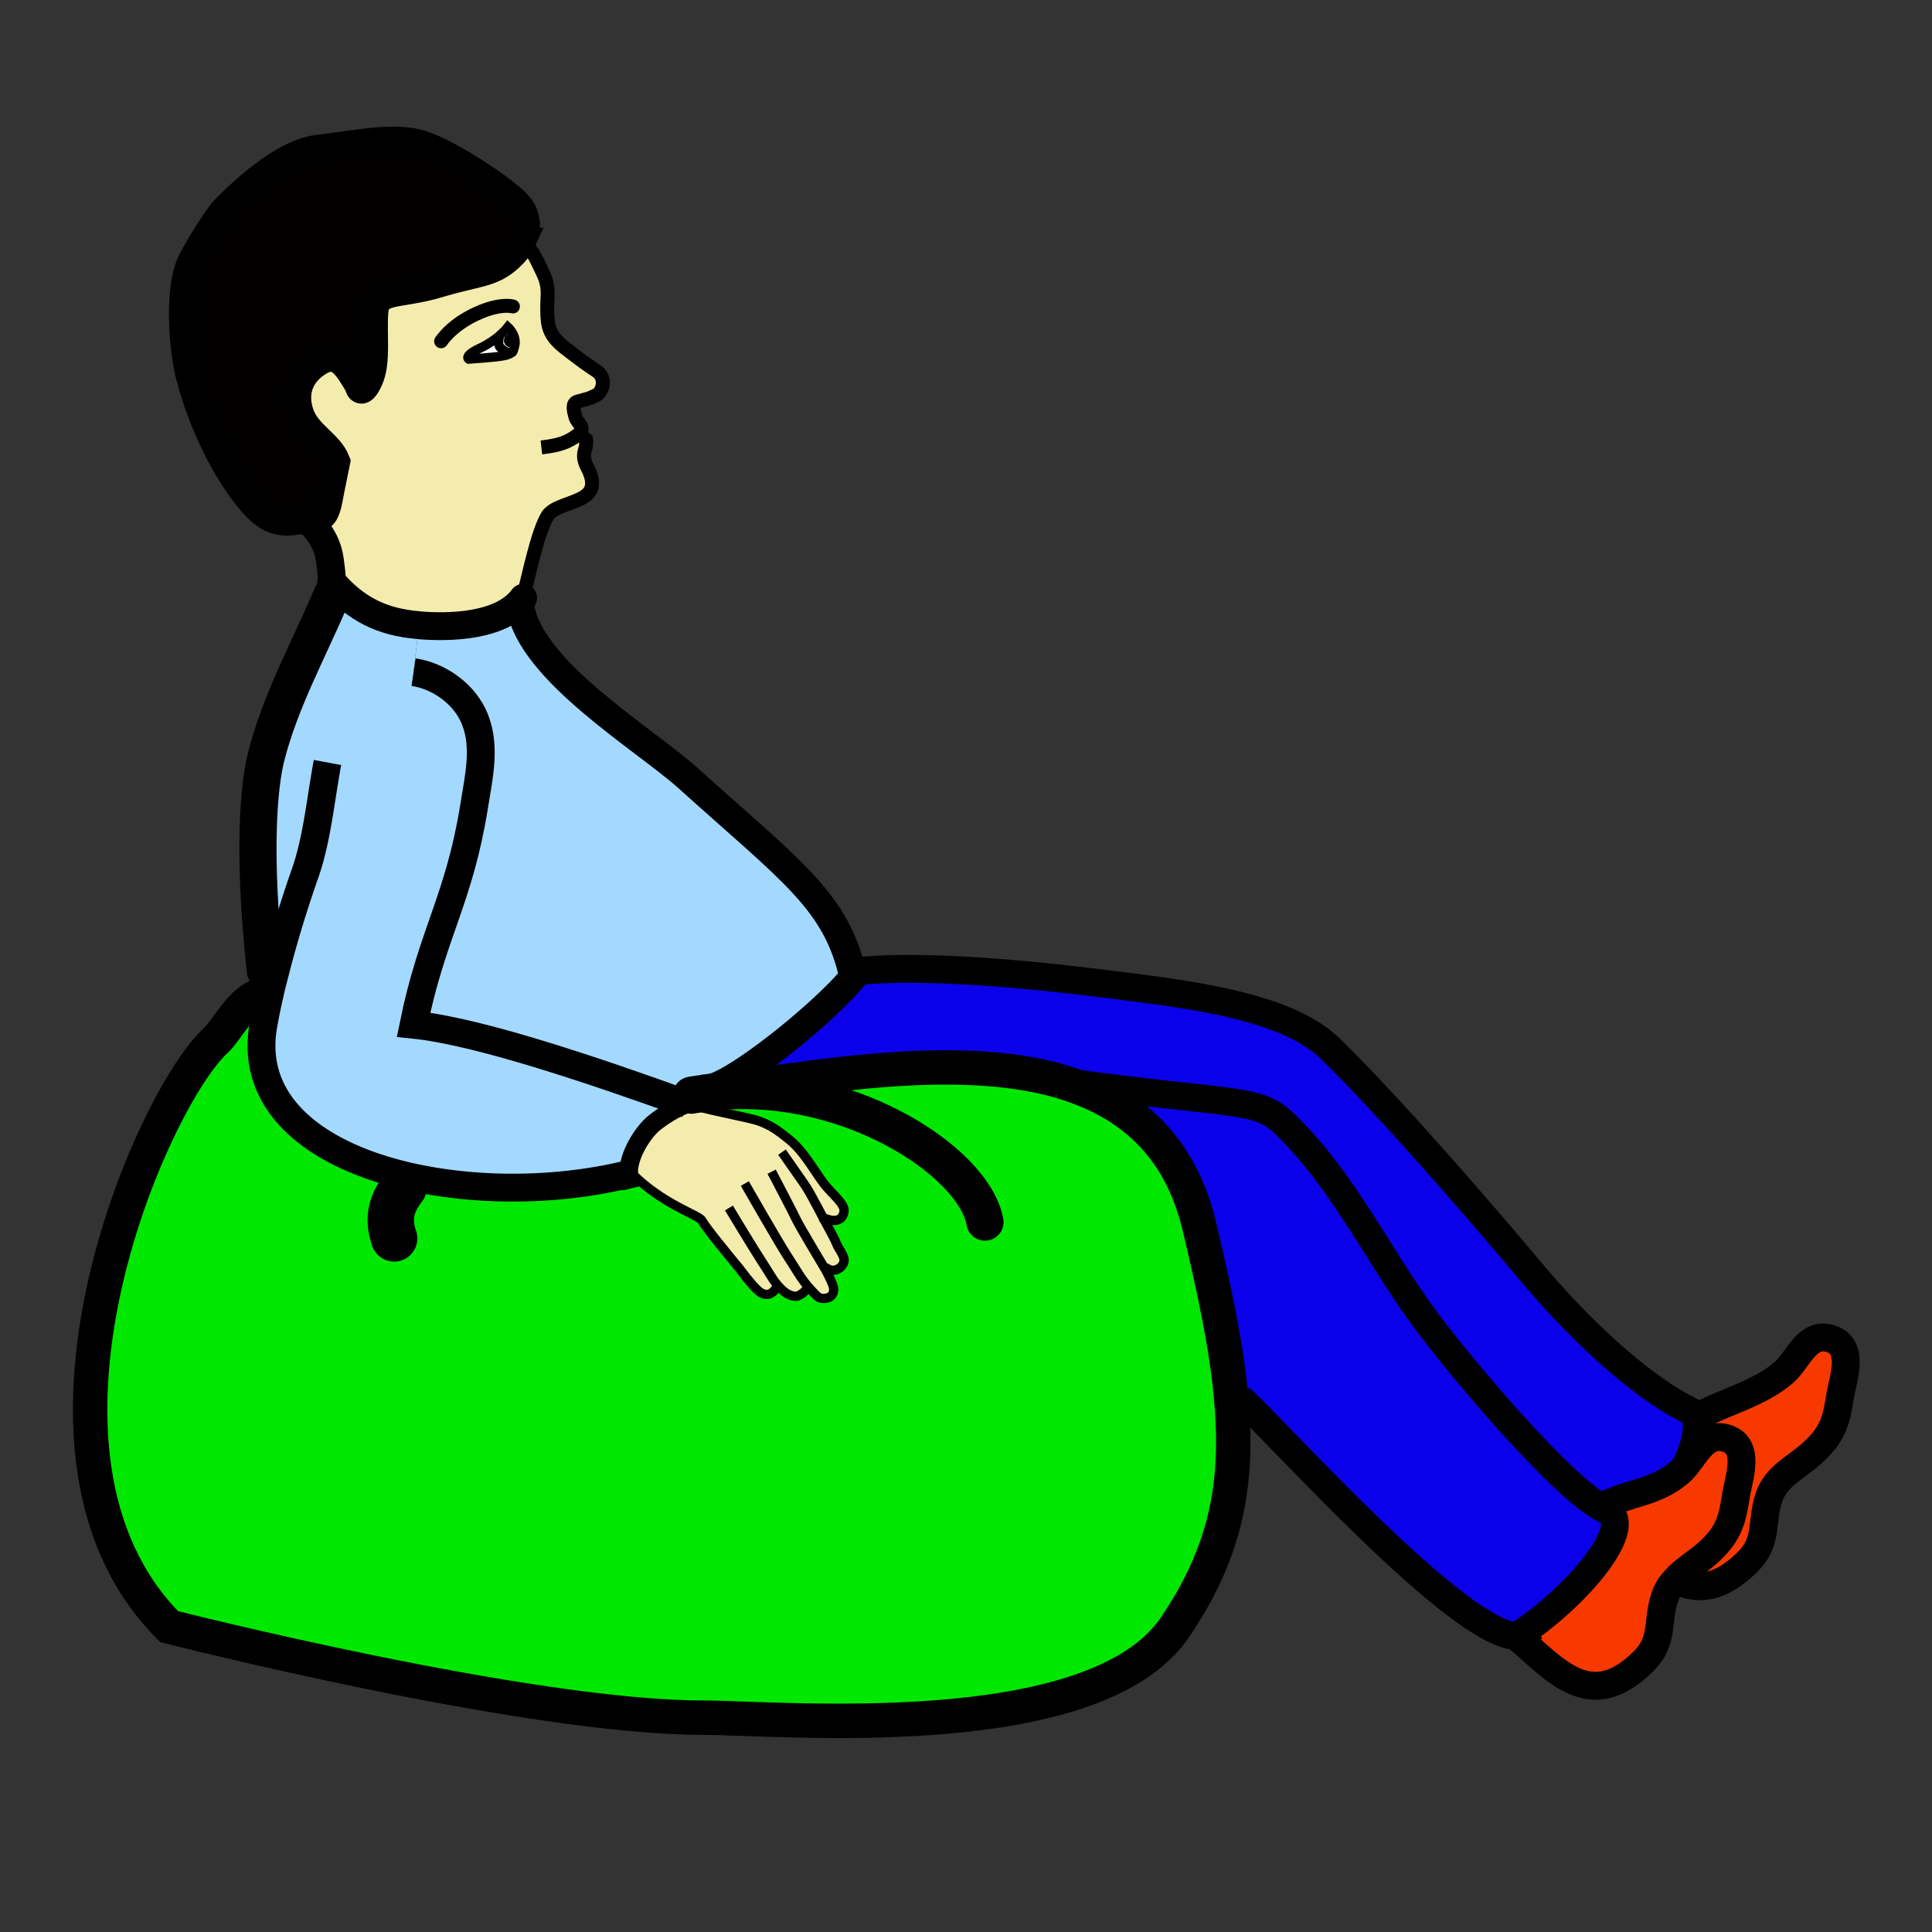 <?xml version="1.0"?><svg xmlns="http://www.w3.org/2000/svg" width="856.355" height="856.355" viewBox="0 0 856.355 856.355" overflow="visible"><rect x="0" y="0" width="856.355" height="856.355" fill="#333333" stroke="none"/><path d="M811.706 593.462c10.411 3.504 5.306 17.419 4.004 24.827-1.701 10.412-2.603 16.919-12.313 25.629-7.308 6.707-15.918 10.111-19.222 19.521-3.904 11.313-.2 19.521-9.511 28.832-12.613 12.514-22.625 12.715-32.136 8.009 4.005-4.505 9.611-7.608 14.717-12.213 9.61-8.71 10.612-15.218 12.313-25.629 1.201-7.408 6.407-21.324-4.004-24.828-9.011-3.104-13.215 5.707-18.12 11.813 3.104-7.107 6.006-15.918 4.004-21.023 12.714-7.008 28.432-10.611 39.344-20.122 6.307-5.506 10.311-18.52 20.924-14.816z" fill="#f73900"></path><path d="M742.528 700.281c-1.901 2.003-3.504 4.405-4.505 7.309-3.904 11.313-.2 19.521-9.61 28.832-23.526 23.326-38.743 3.805-56.263-11.013.1-.1.2-.1.3-.2 28.031-18.521 53.26-49.655 39.444-55.962a26.88 26.88 0 0 1-2.402-1.201c12.613-6.808 24.127-6.007 35.139-15.618 1.001-.801 1.902-1.901 2.804-3.003 4.905-6.106 9.109-14.917 18.12-11.813 10.411 3.504 5.205 17.42 4.004 24.828-1.701 10.411-2.703 16.919-12.313 25.629-5.107 4.603-10.713 7.707-14.718 12.212z" fill="#f73900"></path><path d="M751.438 628.401c2.002 5.105-.9 13.916-4.004 21.023-.901 1.102-1.803 2.202-2.804 3.003-11.012 9.611-22.525 8.811-35.139 15.618-19.622-11.413-62.971-63.171-77.486-82.793-10.712-14.416-19.622-29.633-29.133-44.349-9.511-14.717-19.521-29.033-32.336-41.646-13.015-13.215-19.522-8.811-100.412-19.923-.101 0-.101 0-.2-.1-44.75-12.814-104.817-2.604-153.872 4.705l-.3-1.902c12.614-3.604 48.454-32.236 62.469-48.954.901-.901 1.602-1.902 2.203-2.703 38.743-3.604 98.51 4.204 128.143 8.108 42.447 5.507 68.377 13.215 82.192 27.431 12.813 12.614 28.932 30.034 44.649 47.754 15.817 17.819 31.235 35.84 42.848 49.655 26.73 31.936 53.46 53.659 70.379 61.769 1.402.701 2.403 1.802 2.803 3.304z" fill="#0b00ea"></path><path d="M709.492 668.045c.9.5 1.701.9 2.402 1.201 13.815 6.307-11.413 37.441-39.444 55.962-25.729-.4-104.816-88.999-122.837-105.617l-3.904.3c-1.902-22.124-7.107-46.752-14.016-75.984-8.71-36.941-31.735-55.862-61.568-64.572 80.89 11.112 87.397 6.708 100.412 19.923 12.814 12.613 22.825 26.93 32.336 41.646 9.511 14.716 18.421 29.933 29.133 44.349 14.515 19.622 57.864 71.379 77.486 82.792z" fill="#0b00ea"></path><path d="M278.711 520.38c.4-.1.901-.2 1.301-.3 13.916 13.915 29.633 18.42 31.035 20.823 1.902 3.403 11.513 15.116 16.819 21.523 0 0 5.406 7.408 8.609 10.012 3.304 2.603 6.007.801 7.208-1.002l3.303.601c2.002 1.702 4.105 2.703 6.307 2.503 0 0 3.204-1.101 4.305-3.504l.701-.601.1.101c3.504 3.804 4.405 5.105 6.607 5.005 4.505-.1 4.405-3.304 4.505-3.604.5-1.502-2.403-6.808-3.404-8.81-.1-.101-.2-.301-.3-.501l.801-.4c1.502.801 2.002.901 3.104.801 1.201-.2 3.404-.9 4.305-3.504.801-2.503-2.202-5.606-3.304-8.409-.701-1.902-3.104-6.207-5.606-10.813l.5-.3c.3.1.601.2.801.3 3.204 1.202 7.008 1.102 7.708-3.304.5-3.203-4.705-7.208-8.409-11.713-3.904-4.805-9.01-14.616-15.718-20.022-4.705-3.804-8.609-6.907-15.017-8.81-5.206-1.502-24.627-5.105-29.733-7.208l-.1-.1c1.001-.301 2.002-.601 2.903-.802l-.5-3.103c1.402-.2 2.703-.401 4.104-.602.3-.1.701-.1 1.001-.2 1.101-.1 2.202-.3 3.404-.5 49.055-7.309 109.122-17.52 153.872-4.705.1.1.1.1.2.1 29.833 8.71 52.858 27.631 61.568 64.572 6.908 29.232 12.113 53.86 14.016 75.984 3.504 37.843-2.402 68.276-24.928 101.413-36.04 53.06-175.596 40.045-209.133 40.045-78.187 0-236.664-40.345-236.664-40.345-76.585-76.586-7.909-233.661 20.723-259.89 5.807-5.406 12.114-20.523 23.927-20.823a257.399 257.399 0 0 0-3.003 14.716c-10.21 61.573 90.101 83.197 162.082 65.376z" fill="#00e800"></path><path d="M365.808 562.627c.1.2.2.4.3.501 1.001 2.002 3.904 7.308 3.404 8.81-.1.3 0 3.504-4.505 3.604-2.203.101-3.104-1.201-6.607-5.005l-.1-.101-.701.601c-1.101 2.403-4.305 3.504-4.305 3.504-2.202.2-4.305-.801-6.307-2.503l-3.303-.601c-1.202 1.803-3.905 3.604-7.208 1.002-3.203-2.604-8.609-10.012-8.609-10.012-5.306-6.407-14.917-18.12-16.819-21.523-1.401-2.403-17.119-6.908-31.035-20.823-.4.1-.901.2-1.301.3-.601-7.909 6.407-18.921 11.613-22.926 3.504-2.703 8.91-6.307 14.116-8.108.2-.101.5-.101.701-.2l.1.1c5.106 2.103 24.528 5.706 29.733 7.208 6.407 1.902 10.312 5.006 15.017 8.81 6.708 5.406 11.813 15.218 15.718 20.022 3.704 4.505 8.91 8.51 8.409 11.713-.701 4.405-4.505 4.506-7.708 3.304-.2-.1-.5-.2-.801-.3l-.5.3c2.502 4.605 4.905 8.91 5.606 10.813 1.102 2.803 4.104 5.906 3.304 8.409-.901 2.604-3.104 3.304-4.305 3.504-1.101.101-1.602 0-3.104-.801l-.803.398z" fill="#f4ecad" class="aac-skin-fill"></path><path d="M307.543 485.242l.5 3.103c-.901.201-1.902.501-2.903.802-.2.1-.5.1-.701.2-38.343-13.815-91.602-32.136-121.135-35.14 8.209-40.445 20.222-55.562 26.83-96.708 2.103-13.515 5.707-27.73-.5-40.645-4.805-9.911-15.417-17.319-26.329-18.921l2.402-20.823c.3.1.5.1.801.1 11.713.901 35.44.901 45.25-12.013-.4 1.501-.801 2.803-1.101 3.804 4.505 28.432 54.961 58.565 74.083 75.685 46.652 42.047 66.074 54.761 73.482 88.399-14.016 16.718-49.855 45.351-62.469 48.954l.3 1.902c-1.202.2-2.303.4-3.404.5-.3.101-.701.101-1.001.2-1.402.199-2.703.401-4.105.601z" fill="#a3d9ff"></path><path d="M119.633 440.292c.601-2.903 1.402-5.907 2.203-8.91l-4.205-1.001c-5.707-51.858-2.903-82.092.3-94.806 6.207-24.828 19.321-48.354 29.232-71.88l-.801-1.402c.2-2.803.5-3.604.601-4.705h.1c10.512 12.313 22.225 18.22 38.643 19.521l-2.402 20.823c10.912 1.602 21.524 9.01 26.329 18.921 6.207 12.915 2.603 27.13.5 40.645-6.607 41.146-18.621 56.263-26.83 96.708 29.533 3.004 82.792 21.324 121.135 35.14-5.206 1.802-10.612 5.405-14.116 8.108-5.206 4.005-12.213 15.017-11.613 22.926-71.98 17.82-172.292-3.804-162.081-65.373a259.37 259.37 0 0 1 3.005-14.715z" fill="#a3d9ff"></path><path d="M256.787 192.114l.4.5 2.603 2.203s.301 2.202-.5 4.605c-.801 2.303-.5 4.906 1.001 7.708 1.501 2.803 4.205 8.81-.501 12.414-4.705 3.704-14.316 4.605-17.119 9.11-4.505 7.508-8.31 26.729-10.913 36.541-9.811 12.915-33.537 12.915-45.25 12.013-.3 0-.5 0-.801-.1-16.418-1.301-28.131-7.208-38.643-19.521h-.1c.2-1.402.1-3.104-.801-9.611-1.602-11.613-10.312-17.62-10.312-17.62 6.607-.701 8.409 0 10.312-11.413l2.903-14.416c-3.204-8.109-12.714-11.713-16.018-21.023-3.804-11.013 1.202-19.122 9.01-23.526 7.909-4.305 11.813 2.303 16.819 10.712 0 0 .901 5.907 4.705-2.303 3.704-8.109 1.501-20.423 2.403-30.534.901-10.011 10.612-6.808 28.131-12.014 17.52-5.306 23.326-4.205 31.535-11.513 2.402-2.203 4.405-4.605 5.606-7.208l.601.3c3.504 2.302 5.606 6.808 8.81 13.615s1.702 10.111 1.902 16.919c.1 6.407.701 10.612 7.508 16.018 8.109 6.307 9.911 7.508 14.516 10.612 4.505 3.104 2.403 9.411-.4 10.612-4.305 2.002-2.002 1.001-8.209 2.803-2.603.701-1.702 4.004-.901 6.908.701 2.604 4.505 4.306 1.703 7.209zm-35.44-43.348v.1c-2.102 1.702-5.005 3.804-8.509 5.406-7.508 3.504-5.105 4.906-5.105 4.906s10.612-.701 14.316-1.302c3.804-.5 5.005-1.702 5.005-1.702s.4 0 1.001-2.603c1.402-4.705-2.903-8.609-2.903-8.609s-1.302 1.702-3.805 3.804z" fill="#f4ecad" class="aac-skin-fill"></path><path d="M228.354 89.4c5.506 5.206 6.007 11.813 2.903 17.72-1.201 2.603-3.204 5.005-5.606 7.208-8.209 7.308-14.016 6.207-31.535 11.513-17.52 5.206-27.23 2.002-28.131 12.014-.901 10.111 1.301 22.425-2.403 30.534-3.804 8.209-4.705 2.303-4.705 2.303-5.006-8.409-8.91-15.017-16.819-10.712-7.809 4.405-12.814 12.514-9.01 23.526 3.304 9.31 12.814 12.914 16.018 21.023l-2.903 14.416c-1.902 11.413-3.704 10.712-10.312 11.413-.601 0-1.301.1-2.103.2-8.509 1.101-14.516 2.603-25.528-12.213-13.715-18.321-21.324-40.545-24.127-51.758-2.903-11.212-5.506-38.943 1.101-51.357 6.607-12.514 13.415-21.324 13.415-21.324s23.727-25.829 42.047-27.931c18.221-2.203 34.839-6.007 47.153-1.702 12.214 4.304 32.637 17.819 40.545 25.127z" fill="#020100" class="aac-hair-fill"></path><path d="M221.347 148.866v-.1c2.503-2.103 3.805-3.804 3.805-3.804s4.305 3.904 2.903 8.609c-.601 2.603-1.001 2.603-1.001 2.603s-1.201 1.201-5.005 1.702c-3.704.601-14.316 1.302-14.316 1.302s-2.403-1.402 5.105-4.906c3.503-1.602 6.407-3.704 8.509-5.406zm4.805 4.905c1.301-.2 2.102-1.602 1.902-3.104-.2-1.501-1.401-2.603-2.703-2.402-1.202.2-2.103 1.602-1.902 3.103.2 1.503 1.402 2.604 2.703 2.403z" fill="#fff"></path><path d="M228.054 150.668c.2 1.502-.601 2.903-1.902 3.104-1.302.2-2.503-.901-2.703-2.403-.2-1.501.701-2.903 1.902-3.103 1.302-.201 2.503.901 2.703 2.402z"></path><g fill="none" stroke="#000"><path d="M231.858 107.42c3.504 2.302 5.606 6.808 8.81 13.615s1.702 10.111 1.902 16.919c.1 6.407.701 10.612 7.508 16.018 8.109 6.307 9.911 7.508 14.516 10.612 4.505 3.104 2.403 9.411-.4 10.612-4.305 2.002-2.002 1.001-8.209 2.803-2.603.701-1.702 4.004-.901 6.908.701 2.603 4.505 4.305 1.702 7.208-.2.2-.4.4-.701.601-4.104 3.204-8.109 4.706-16.118 5.606M257.187 192.615l2.603 2.203s.301 2.202-.5 4.605c-.801 2.303-.5 4.906 1.001 7.708 1.501 2.803 4.205 8.81-.501 12.414-4.705 3.704-14.316 4.605-17.119 9.11-4.505 7.508-8.31 26.729-10.913 36.541-.4 1.501-.801 2.803-1.101 3.804" stroke-width="6.174"></path><path d="M221.347 148.866c-2.102 1.702-5.005 3.804-8.509 5.406-7.508 3.504-5.105 4.906-5.105 4.906s10.612-.701 14.316-1.302c3.804-.5 5.005-1.702 5.005-1.702s.4 0 1.001-2.603c1.402-4.705-2.903-8.609-2.903-8.609s-1.302 1.702-3.805 3.804" stroke-width="4.116"></path><path d="M227.354 135.852s-6.307-2.002-18.621 4.405c-7.108 3.804-10.912 7.809-13.215 11.012" stroke-width="6.174" stroke-linecap="round" stroke-linejoin="round"></path><path d="M221.447 148.566s0 .1-.1.2v.1c-.2.901-.701 4.004.201 4.905 1.001 1.101 2.402 2.503 4.805 2.503" stroke-width="4.116"></path><path d="M231.258 107.12c-1.201 2.603-3.204 5.005-5.606 7.208-8.209 7.308-14.016 6.207-31.535 11.513-17.52 5.206-27.23 2.002-28.131 12.014-.901 10.111 1.301 22.425-2.403 30.534-3.804 8.209-4.705 2.303-4.705 2.303-5.006-8.409-8.91-15.017-16.819-10.712-7.809 4.405-12.814 12.514-9.01 23.526 3.304 9.31 12.814 12.914 16.018 21.023l-2.903 14.416c-1.902 11.413-3.704 10.712-10.312 11.413-.601 0-1.301.1-2.103.2-8.509 1.101-14.516 2.603-25.528-12.213-13.715-18.321-21.324-40.545-24.127-51.758-2.903-11.212-5.506-38.943 1.101-51.357 6.607-12.514 13.415-21.324 13.415-21.324s23.727-25.829 42.047-27.931c18.221-2.203 34.839-6.007 47.153-1.702 12.213 4.305 32.636 17.82 40.545 25.128 5.506 5.204 6.006 11.812 2.903 17.719z" stroke-width="12.348"></path><path d="M135.852 230.357s8.709 6.007 10.312 17.62c.901 6.507 1.001 8.209.801 9.611-.1 1.101-.4 1.902-.601 4.705M749.936 629.202c.501-.3 1.002-.601 1.502-.801 12.714-7.008 28.432-10.611 39.344-20.122 6.308-5.507 10.312-18.521 20.924-14.816 10.411 3.504 5.306 17.419 4.004 24.827-1.701 10.412-2.603 16.919-12.313 25.629-7.308 6.707-15.918 10.111-19.222 19.521-3.904 11.313-.2 19.521-9.511 28.832-12.613 12.514-22.625 12.715-32.136 8.009h-.1" stroke-width="12.348"></path><path d="M709.492 668.045c12.613-6.808 24.127-6.007 35.139-15.618 1.001-.801 1.902-1.901 2.804-3.003 4.905-6.106 9.109-14.917 18.12-11.813 10.411 3.504 5.205 17.42 4.004 24.828-1.701 10.411-2.703 16.919-12.313 25.629-5.105 4.604-10.712 7.708-14.717 12.213-1.901 2.003-3.504 4.405-4.505 7.309-3.904 11.313-.2 19.521-9.61 28.832-23.526 23.326-38.743 3.805-56.263-11.013" stroke-width="12.348"></path><path d="M147.064 257.587c10.512 12.313 22.225 18.22 38.643 19.521.3.1.5.1.801.1 11.713.901 35.44.901 45.25-12.013 0-.1 0-.1.1-.2" stroke-width="12.348" stroke-linecap="round" stroke-linejoin="round"></path><path d="M178.899 526.287c-3.404 4.605-8.109 11.514-4.205 22.626" stroke-width="20.579" stroke-linecap="round"></path><path d="M147.164 263.694c-9.911 23.526-23.025 47.052-29.232 71.88-3.204 12.714-6.007 42.948-.3 94.806" stroke-width="16.463" stroke-linecap="round" stroke-miterlimit="3"></path><path d="M549.613 619.591c18.021 16.618 97.108 105.217 122.837 105.617 2.703 0 4.706-.801 6.107-2.803" stroke-width="12.348"></path><path d="M469.924 479.235c-44.75-12.814-104.817-2.604-153.872 4.705-1.202.2-2.303.4-3.404.5" stroke-width="15.248"></path><path d="M119.934 440.292h-.3c-11.813.3-18.12 15.417-23.927 20.823-28.632 26.229-97.308 183.304-20.723 259.89 0 0 158.477 40.345 236.664 40.345 33.538 0 173.093 13.015 209.133-40.045 22.525-33.137 28.432-63.57 24.928-101.413-1.902-22.124-7.107-46.752-14.016-75.984-8.71-36.941-31.735-55.862-61.568-64.572" stroke-width="15.248"></path><path d="M436.587 541.705c-4.806-27.331-63.371-65.173-123.938-57.265-.3.101-.701.101-1.001.2-1.401.2-2.703.401-4.104.602-.4.1-.701.1-1.101.2" stroke-width="16.463" stroke-linecap="round"></path><path d="M230.657 269c4.505 28.432 54.961 58.565 74.083 75.685 46.652 42.047 66.074 54.761 73.482 88.399.2.9.401 1.701.601 2.603M183.305 297.932c10.912 1.602 21.524 9.01 26.329 18.921 6.207 12.915 2.603 27.13.5 40.645-6.607 41.146-18.621 56.263-26.83 96.708 29.533 3.004 82.792 21.324 121.135 35.14" stroke-width="12.348"></path><path d="M145.162 337.977c-3.104 16.619-4.605 33.938-9.911 49.055-4.605 13.115-9.611 29.132-13.415 44.35-.801 3.003-1.602 6.007-2.203 8.91a257.399 257.399 0 0 0-3.003 14.716c-10.211 61.569 90.101 83.193 162.081 65.373.4-.1.901-.2 1.301-.3M315.752 482.038c12.614-3.604 48.454-32.236 62.469-48.954.901-.901 1.602-1.902 2.203-2.703 1.501-1.902 2.503-3.604 3.104-5.006" stroke-width="12.348"></path><path d="M377.721 430.68l2.703-.3c38.743-3.604 98.51 4.204 128.143 8.108 42.447 5.507 68.377 13.215 82.192 27.431 12.813 12.614 28.932 30.034 44.649 47.754 15.817 17.819 31.235 35.84 42.848 49.655 26.73 31.936 53.46 53.659 70.379 61.769 1.401.701 2.402 1.802 2.803 3.304 2.002 5.105-.9 13.916-4.004 21.023" stroke-width="12.348"></path><path d="M467.321 478.934c.901.101 1.803.2 2.604.301.1.1.1.1.2.1 80.89 11.112 87.397 6.708 100.412 19.923 12.814 12.613 22.825 26.93 32.336 41.646 9.511 14.716 18.421 29.933 29.133 44.349 14.516 19.622 57.864 71.38 77.486 82.793.9.5 1.701.9 2.402 1.201 13.815 6.307-11.413 37.441-39.444 55.962-.1.101-.2.101-.3.2" stroke-width="12.348"></path><path d="M324.162 537.199s10.312 17.119 13.815 22.426c3.504 5.405 4.905 8.209 7.308 10.712.601.601 1.101 1.201 1.702 1.701 2.002 1.702 4.105 2.703 6.307 2.503 0 0 3.204-1.101 4.305-3.504M331.169 526.387s14.216 24.827 18.02 30.634 5.807 9.611 9.11 13.415l.1.101c3.504 3.804 4.405 5.105 6.607 5.005 4.505-.1 4.405-3.304 4.505-3.604.5-1.502-2.403-6.808-3.404-8.81-.1-.101-.2-.301-.3-.501-2.002-3.403-10.812-18.02-12.714-21.824-2.002-4.205-10.111-19.622-10.111-19.622M347.788 512.372s3.904 5.606 6.507 9.311c2.603 3.704 3.704 5.105 7.108 11.612 1.201 2.203 2.502 4.605 3.704 7.008 2.502 4.605 4.905 8.91 5.606 10.813 1.102 2.803 4.104 5.906 3.304 8.409-.901 2.604-3.104 3.304-4.305 3.504-1.101.101-1.602 0-3.104-.801" stroke-width="4.116" stroke-linecap="square" stroke-miterlimit="10"></path><path d="M305.24 489.246c5.106 2.103 24.528 5.706 29.733 7.208 6.407 1.902 10.312 5.006 15.017 8.81 6.708 5.406 11.813 15.218 15.718 20.022 3.704 4.505 8.91 8.51 8.409 11.713-.701 4.405-4.505 4.506-7.708 3.304-.2-.1-.5-.2-.801-.3M280.012 520.081c13.916 13.915 29.633 18.42 31.035 20.823 1.902 3.403 11.513 15.116 16.819 21.523 0 0 5.406 7.408 8.609 10.012 3.304 2.603 6.007.801 7.208-1.002" stroke-width="4.116" stroke-linecap="square" stroke-miterlimit="10"></path><path d="M279.011 522.683c-.2-.801-.3-1.502-.3-2.303-.601-7.909 6.407-18.921 11.613-22.926 3.504-2.703 8.91-6.307 14.116-8.108.2-.101.5-.101.701-.2 1.001-.301 2.002-.601 2.903-.802 1.202-.2 2.303-.3 3.404-.2" stroke-width="8.232" stroke-linecap="square" stroke-miterlimit="10"></path></g><path fill="none" d="M2.5 2.506h851.341v851.341H2.5z"></path><path fill="none" d="M2.5 2.506h850.394V852.9H2.5z"></path></svg>
